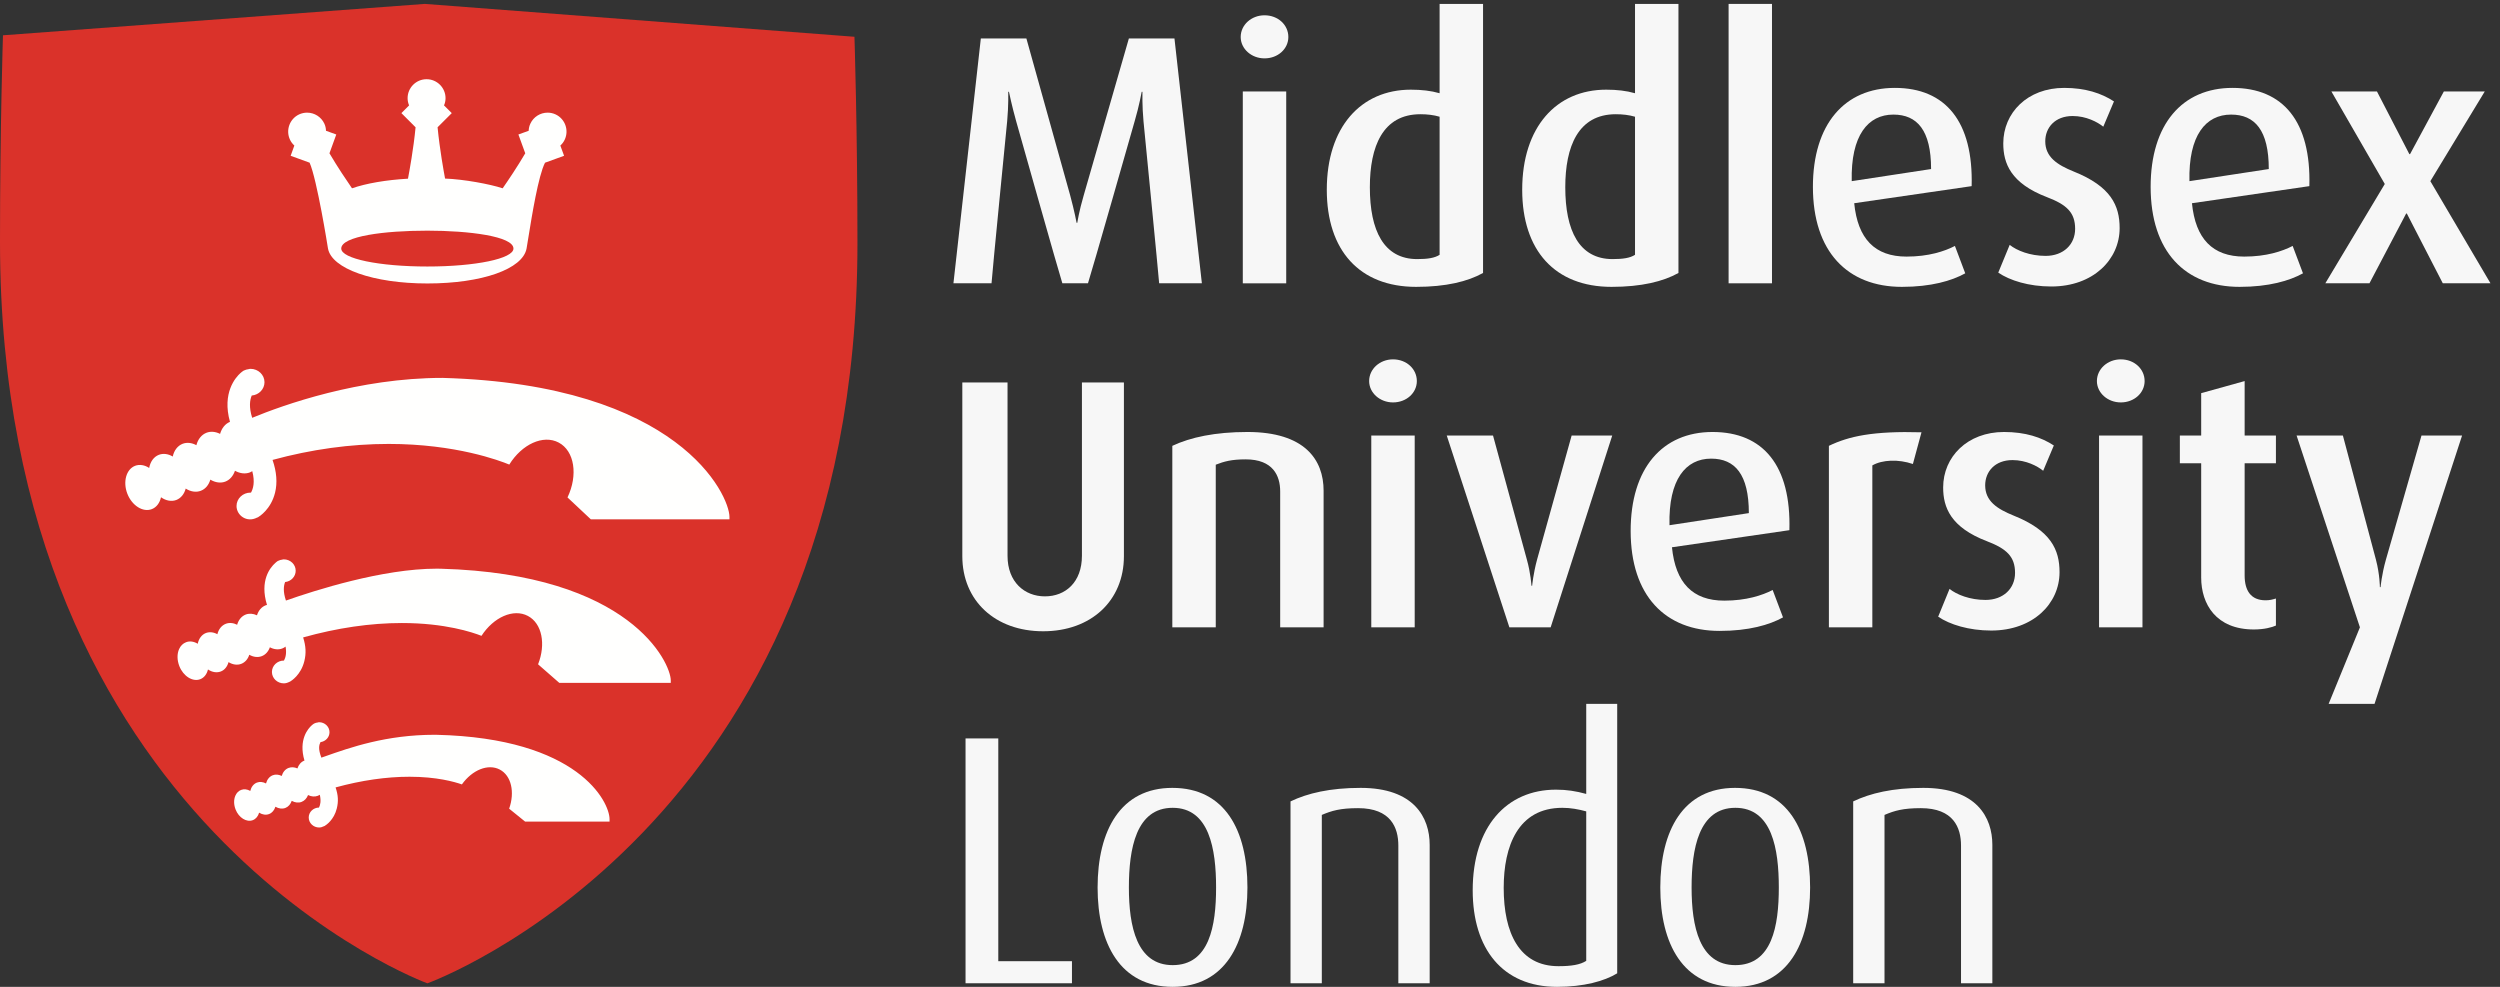 <?xml version="1.0" encoding="UTF-8"?>
<svg width="152px" height="60px" viewBox="0 0 152 60" version="1.1" xmlns="http://www.w3.org/2000/svg" xmlns:xlink="http://www.w3.org/1999/xlink">
    <rect x="0" y="0" width="152" height="60" fill="#333333" stroke="none"/>
    <!-- Generator: Sketch 47.1 (45422) - http://www.bohemiancoding.com/sketch -->
    <title>MU_LDN_red and black</title>
    <desc>Created with Sketch.</desc>
    <defs></defs>
    <g id="Symbols" stroke="none" stroke-width="1" fill="none" fill-rule="evenodd">
        <g id="Footer" transform="translate(-91, -55)">
            <g transform="translate(91, 47)" id="Logos">
                <g transform="translate(0, 2)">
                    <g id="MU_LDN_red-and-black" transform="translate(0, 6)">
                        <path d="M51.951,2.236 L25.826,0.237 L0.181,2.146 C0.181,2.146 0,7.755 0,14.704 C0,50.304 25.984,59.786 25.984,59.786 C25.984,59.786 52.133,50.395 52.133,14.794 C52.133,7.845 51.951,2.236 51.951,2.236" id="Fill-1" fill="#DA322A"></path>
                        <path d="M70.476,17.224 C70.455,16.856 69.525,7.378 69.525,7.378 C69.438,6.448 69.46,5.583 69.46,5.583 L69.415,5.583 C69.415,5.583 69.265,6.427 68.985,7.378 C68.985,7.378 66.321,16.727 66.149,17.224 L64.591,17.224 C64.44,16.792 61.779,7.357 61.779,7.357 C61.518,6.427 61.345,5.583 61.345,5.583 L61.302,5.583 C61.302,5.583 61.323,6.427 61.237,7.357 C61.237,7.357 60.306,16.792 60.285,17.224 L57.969,17.224 L59.635,2.337 L62.404,2.337 L65.067,11.879 C65.325,12.831 65.457,13.545 65.457,13.545 L65.5,13.545 C65.5,13.545 65.608,12.831 65.889,11.879 L68.636,2.337 L71.407,2.337 L73.074,17.224 L70.476,17.224" id="Fill-2" fill="#F7F7F7"></path>
                        <path d="M75.562,17.225 L78.202,17.225 L78.202,5.562 L75.562,5.562 L75.562,17.225 Z M76.882,3.549 C76.082,3.549 75.434,2.964 75.434,2.25 C75.434,1.514 76.082,0.93 76.882,0.93 C77.706,0.93 78.332,1.514 78.332,2.25 C78.332,2.964 77.706,3.549 76.882,3.549 L76.882,3.549 Z" id="Fill-3" fill="#F7F7F7"></path>
                        <path d="M87.528,7.097 C87.161,6.989 86.772,6.945 86.36,6.945 C84.066,6.945 83.287,8.915 83.287,11.383 C83.287,14.022 84.133,15.753 86.167,15.753 C86.793,15.753 87.226,15.688 87.528,15.493 L87.528,7.097 Z M86.101,17.441 C82.66,17.441 80.669,15.234 80.669,11.534 C80.669,7.725 82.747,5.452 85.778,5.452 C86.427,5.452 87.011,5.518 87.528,5.669 L87.528,0.238 L90.169,0.238 L90.169,16.597 C89.238,17.116 87.918,17.441 86.101,17.441 L86.101,17.441 Z" id="Fill-4" fill="#F7F7F7"></path>
                        <path d="M99.409,7.097 C99.043,6.989 98.65,6.945 98.24,6.945 C95.948,6.945 95.169,8.915 95.169,11.383 C95.169,14.022 96.011,15.753 98.045,15.753 C98.674,15.753 99.105,15.688 99.409,15.493 L99.409,7.097 Z M97.982,17.441 C94.541,17.441 92.55,15.234 92.55,11.534 C92.55,7.725 94.627,5.452 97.656,5.452 C98.305,5.452 98.89,5.518 99.409,5.669 L99.409,0.238 L102.05,0.238 L102.05,16.597 C101.119,17.116 99.799,17.441 97.982,17.441 L97.982,17.441 Z" id="Fill-5" fill="#F7F7F7"></path>
                        <polygon id="Fill-6" fill="#F7F7F7" points="105.099 17.225 107.737 17.225 107.737 0.238 105.099 0.238"></polygon>
                        <path d="M115.116,6.967 C113.581,6.967 112.52,8.223 112.585,11.014 L117.41,10.278 C117.41,7.92 116.565,6.967 115.116,6.967 Z M112.736,12.356 C112.951,14.52 113.99,15.601 115.916,15.601 C117.258,15.601 118.233,15.278 118.859,14.953 L119.487,16.618 C118.665,17.073 117.41,17.441 115.635,17.441 C112.325,17.441 110.225,15.299 110.225,11.36 C110.225,7.552 112.152,5.344 115.205,5.344 C118.297,5.344 119.984,7.4 119.876,11.317 L112.736,12.356 L112.736,12.356 Z" id="Fill-7" fill="#F7F7F7"></path>
                        <path d="M124.72,17.419 C123.356,17.419 122.189,17.052 121.494,16.575 L122.189,14.888 C122.622,15.234 123.422,15.558 124.374,15.558 C125.455,15.558 126.168,14.865 126.168,13.913 C126.168,12.918 125.65,12.442 124.459,11.988 C122.253,11.145 121.799,9.933 121.799,8.72 C121.799,6.859 123.269,5.344 125.499,5.344 C126.796,5.344 127.769,5.669 128.529,6.166 L127.88,7.703 C127.534,7.422 126.841,7.054 126.018,7.054 C124.935,7.054 124.352,7.768 124.352,8.59 C124.352,9.542 125.066,10.018 126.082,10.429 C128.355,11.339 128.874,12.507 128.874,13.87 C128.874,15.774 127.273,17.419 124.72,17.419" id="Fill-8" fill="#F7F7F7"></path>
                        <path d="M135.649,6.967 C134.112,6.967 133.052,8.223 133.118,11.014 L137.942,10.278 C137.942,7.92 137.099,6.967 135.649,6.967 Z M133.271,12.356 C133.486,14.52 134.525,15.601 136.449,15.601 C137.791,15.601 138.765,15.278 139.394,14.953 L140.021,16.618 C139.199,17.073 137.942,17.441 136.168,17.441 C132.857,17.441 130.759,15.299 130.759,11.36 C130.759,7.552 132.683,5.344 135.735,5.344 C138.83,5.344 140.518,7.4 140.409,11.317 L133.271,12.356 L133.271,12.356 Z" id="Fill-9" fill="#F7F7F7"></path>
                        <polyline id="Fill-10" fill="#F7F7F7" points="148.522 17.224 146.336 12.983 146.294 12.983 144.063 17.224 141.38 17.224 144.995 11.187 141.749 5.562 144.52 5.562 146.488 9.37 146.531 9.37 148.586 5.562 151.073 5.562 147.765 11.014 151.421 17.224 148.522 17.224"></polyline>
                        <path d="M63.422,38.381 C60.501,38.381 58.509,36.519 58.509,33.814 L58.509,23.255 L61.258,23.255 L61.258,33.794 C61.258,35.394 62.297,36.259 63.531,36.259 C64.785,36.259 65.781,35.394 65.781,33.794 L65.781,23.255 L68.334,23.255 L68.334,33.814 C68.334,36.519 66.344,38.381 63.422,38.381" id="Fill-11" fill="#F7F7F7"></path>
                        <path d="M77.835,38.142 L77.835,29.877 C77.835,28.925 77.4,27.929 75.735,27.929 C74.869,27.929 74.415,28.059 73.918,28.254 L73.918,38.142 L71.277,38.142 L71.277,27.107 C72.381,26.588 73.874,26.265 75.844,26.265 C79.328,26.265 80.475,27.95 80.475,29.834 L80.475,38.142 L77.835,38.142" id="Fill-12" fill="#F7F7F7"></path>
                        <path d="M83.374,38.142 L86.014,38.142 L86.014,26.479 L83.374,26.479 L83.374,38.142 Z M84.695,24.467 C83.895,24.467 83.244,23.883 83.244,23.169 C83.244,22.433 83.895,21.849 84.695,21.849 C85.517,21.849 86.144,22.433 86.144,23.169 C86.144,23.883 85.517,24.467 84.695,24.467 L84.695,24.467 Z" id="Fill-13" fill="#F7F7F7"></path>
                        <path d="M94.28,38.142 L91.77,38.142 L87.962,26.479 L90.775,26.479 L92.83,34.009 C93.069,34.854 93.112,35.611 93.112,35.611 L93.155,35.611 C93.155,35.611 93.221,34.875 93.458,34.009 L95.556,26.479 L98.024,26.479 L94.28,38.142" id="Fill-14" fill="#F7F7F7"></path>
                        <path d="M104.036,27.885 C102.498,27.885 101.437,29.142 101.505,31.933 L106.33,31.197 C106.33,28.839 105.486,27.885 104.036,27.885 Z M101.655,33.274 C101.871,35.439 102.91,36.519 104.835,36.519 C106.177,36.519 107.151,36.195 107.778,35.871 L108.407,37.537 C107.584,37.992 106.33,38.359 104.553,38.359 C101.243,38.359 99.144,36.217 99.144,32.279 C99.144,28.469 101.069,26.265 104.121,26.265 C107.215,26.265 108.905,28.319 108.795,32.235 L101.655,33.274 L101.655,33.274 Z" id="Fill-15" fill="#F7F7F7"></path>
                        <path d="M116.304,28.211 C115.418,27.909 114.444,27.95 113.838,28.297 L113.838,38.142 L111.197,38.142 L111.197,27.107 C112.409,26.523 113.881,26.198 116.826,26.284 L116.304,28.211" id="Fill-16" fill="#F7F7F7"></path>
                        <path d="M121.065,38.337 C119.702,38.337 118.532,37.967 117.841,37.494 L118.532,35.805 C118.965,36.153 119.768,36.476 120.719,36.476 C121.8,36.476 122.515,35.784 122.515,34.832 C122.515,33.837 121.995,33.361 120.806,32.906 C118.599,32.062 118.144,30.852 118.144,29.639 C118.144,27.777 119.616,26.265 121.845,26.265 C123.143,26.265 124.116,26.588 124.873,27.085 L124.225,28.623 C123.881,28.34 123.187,27.973 122.363,27.973 C121.281,27.973 120.699,28.687 120.699,29.508 C120.699,30.461 121.412,30.937 122.429,31.348 C124.7,32.258 125.22,33.427 125.22,34.789 C125.22,36.693 123.618,38.337 121.065,38.337" id="Fill-17" fill="#F7F7F7"></path>
                        <path d="M127.622,38.142 L130.262,38.142 L130.262,26.479 L127.622,26.479 L127.622,38.142 Z M128.944,24.467 C128.142,24.467 127.492,23.883 127.492,23.169 C127.492,22.433 128.142,21.849 128.944,21.849 C129.765,21.849 130.393,22.433 130.393,23.169 C130.393,23.883 129.765,24.467 128.944,24.467 L128.944,24.467 Z" id="Fill-18" fill="#F7F7F7"></path>
                        <path d="M137.036,38.272 C134.741,38.272 133.832,36.736 133.832,35.113 L133.832,28.167 L132.535,28.167 L132.535,26.479 L133.832,26.479 L133.832,23.904 L136.474,23.169 L136.474,26.479 L138.376,26.479 L138.376,28.167 L136.474,28.167 L136.474,34.983 C136.474,35.894 136.841,36.498 137.749,36.498 C137.987,36.498 138.162,36.455 138.376,36.39 L138.376,38.034 C138.138,38.142 137.662,38.272 137.036,38.272" id="Fill-19" fill="#F7F7F7"></path>
                        <path d="M144.372,42.795 L141.581,42.795 L143.483,38.142 L139.632,26.479 L142.447,26.479 L144.458,34.032 C144.696,34.941 144.696,35.699 144.696,35.699 L144.739,35.699 C144.739,35.699 144.805,34.941 145.062,34.032 L147.227,26.479 L149.695,26.479 L144.372,42.795" id="Fill-20" fill="#F7F7F7"></path>
                        <polyline id="Fill-21" fill="#F7F7F7" points="58.705 59.782 58.705 44.896 60.696 44.896 60.696 58.441 65.175 58.441 65.175 59.782 58.705 59.782"></polyline>
                        <path d="M71.299,49.115 C69.071,49.115 68.636,51.603 68.636,53.962 C68.636,56.322 69.112,58.68 71.299,58.68 C73.528,58.68 73.938,56.299 73.938,53.962 C73.938,51.625 73.528,49.115 71.299,49.115 Z M71.299,60 C68.117,60 66.734,57.381 66.734,53.962 C66.734,50.478 68.141,47.903 71.277,47.903 C74.479,47.903 75.844,50.478 75.844,53.962 C75.844,57.381 74.458,60 71.299,60 L71.299,60 Z" id="Fill-22" fill="#F7F7F7"></path>
                        <path d="M85.019,59.782 L85.019,51.408 C85.019,50.327 84.565,49.136 82.574,49.136 C81.493,49.136 80.973,49.289 80.366,49.547 L80.366,59.782 L78.463,59.782 L78.463,48.725 C79.501,48.227 80.865,47.903 82.725,47.903 C85.969,47.903 86.924,49.699 86.924,51.366 L86.924,59.782 L85.019,59.782" id="Fill-23" fill="#F7F7F7"></path>
                        <path d="M96.443,49.332 C95.968,49.202 95.492,49.115 94.993,49.115 C92.29,49.115 91.425,51.451 91.425,53.983 C91.425,56.732 92.376,58.744 94.755,58.744 C95.535,58.744 96.075,58.658 96.443,58.42 L96.443,49.332 Z M94.668,60 C91.338,60 89.54,57.663 89.54,54.135 C89.54,50.262 91.596,48.011 94.604,48.011 C95.253,48.011 95.816,48.098 96.443,48.271 L96.443,42.796 L98.326,42.796 L98.326,59.177 C97.547,59.654 96.292,60 94.668,60 L94.668,60 Z" id="Fill-24" fill="#F7F7F7"></path>
                        <path d="M105.511,49.115 C103.283,49.115 102.849,51.603 102.849,53.962 C102.849,56.322 103.326,58.68 105.511,58.68 C107.742,58.68 108.152,56.299 108.152,53.962 C108.152,51.625 107.742,49.115 105.511,49.115 Z M105.511,60 C102.33,60 100.946,57.381 100.946,53.962 C100.946,50.478 102.353,47.903 105.489,47.903 C108.691,47.903 110.055,50.478 110.055,53.962 C110.055,57.381 108.671,60 105.511,60 L105.511,60 Z" id="Fill-25" fill="#F7F7F7"></path>
                        <path d="M119.23,59.782 L119.23,51.408 C119.23,50.327 118.777,49.136 116.786,49.136 C115.703,49.136 115.184,49.289 114.578,49.547 L114.578,59.782 L112.674,59.782 L112.674,48.725 C113.714,48.227 115.074,47.903 116.936,47.903 C120.182,47.903 121.135,49.699 121.135,51.366 L121.135,59.782 L119.23,59.782" id="Fill-26" fill="#F7F7F7"></path>
                        <path d="M26.901,22.976 C21.822,22.976 17.218,24.625 15.332,25.403 C15.126,24.749 15.191,24.316 15.306,24.048 C15.739,24.013 16.081,23.662 16.081,23.237 C16.081,22.789 15.7,22.425 15.23,22.425 C15.189,22.425 15.155,22.434 15.113,22.445 C15.066,22.45 15.022,22.459 14.975,22.472 C14.927,22.485 14.886,22.503 14.845,22.522 L14.795,22.545 C14.784,22.552 14.745,22.577 14.701,22.614 C14.667,22.64 14.636,22.665 14.611,22.69 C14.334,22.94 13.488,23.878 13.982,25.648 C13.693,25.767 13.483,26.027 13.381,26.38 C13.102,26.239 12.808,26.213 12.555,26.311 C12.255,26.427 12.034,26.703 11.94,27.068 C11.659,26.915 11.364,26.884 11.107,26.981 C10.801,27.1 10.585,27.381 10.503,27.757 C10.223,27.589 9.916,27.553 9.659,27.653 C9.353,27.771 9.14,28.065 9.07,28.452 C8.793,28.269 8.483,28.219 8.211,28.322 C7.674,28.532 7.463,29.293 7.742,30.017 C8.021,30.736 8.686,31.166 9.233,30.954 C9.513,30.845 9.712,30.581 9.789,30.234 C10.088,30.446 10.431,30.51 10.724,30.397 C11,30.288 11.203,30.038 11.291,29.705 C11.591,29.898 11.926,29.95 12.212,29.838 C12.488,29.733 12.69,29.491 12.789,29.162 C13.093,29.346 13.425,29.388 13.702,29.281 C13.973,29.175 14.178,28.941 14.286,28.622 C14.591,28.792 14.915,28.83 15.194,28.723 C15.243,28.703 15.29,28.679 15.338,28.648 C15.516,29.314 15.388,29.728 15.259,29.953 C15.25,29.952 15.241,29.951 15.23,29.951 C14.762,29.951 14.381,30.315 14.381,30.765 C14.381,31.34 15.009,31.792 15.626,31.471 L15.683,31.451 C15.764,31.404 16.475,30.969 16.725,29.951 C16.872,29.352 16.819,28.683 16.571,27.963 C18.94,27.318 21.315,26.991 23.632,26.991 C27.702,26.991 30.383,28.005 30.965,28.246 C31.728,27.012 33.024,26.409 33.967,26.907 C34.932,27.416 35.153,28.888 34.504,30.244 L35.925,31.577 L44.351,31.577 L44.351,31.428 C44.351,30.118 41.318,23.375 26.901,22.976" id="Fill-27" fill="#FFFFFE"></path>
                        <path d="M26.796,34.578 C26.713,34.575 26.63,34.575 26.547,34.575 C23.265,34.575 19.145,35.894 17.385,36.514 C17.201,35.972 17.245,35.613 17.335,35.388 C17.696,35.351 17.978,35.056 17.978,34.7 C17.978,34.319 17.655,34.009 17.257,34.009 C17.22,34.009 17.188,34.017 17.157,34.026 C17.116,34.029 17.078,34.036 17.037,34.049 C16.996,34.062 16.96,34.075 16.936,34.09 L16.885,34.11 C16.878,34.115 16.847,34.136 16.802,34.172 C16.774,34.194 16.748,34.215 16.734,34.232 C16.425,34.509 15.777,35.299 16.233,36.779 C16.203,36.786 16.175,36.794 16.148,36.804 C15.9,36.902 15.716,37.118 15.624,37.41 C15.391,37.301 15.146,37.284 14.938,37.365 C14.687,37.463 14.504,37.686 14.418,37.985 C14.189,37.868 13.941,37.845 13.73,37.926 C13.475,38.024 13.293,38.252 13.216,38.56 C12.986,38.432 12.736,38.405 12.519,38.487 C12.265,38.585 12.087,38.826 12.022,39.141 C11.79,38.998 11.529,38.96 11.309,39.049 C11.124,39.12 10.979,39.264 10.889,39.465 C10.757,39.762 10.764,40.138 10.903,40.498 C11.141,41.111 11.716,41.475 12.178,41.295 C12.412,41.203 12.577,40.99 12.645,40.703 C12.895,40.872 13.182,40.92 13.425,40.826 C13.654,40.738 13.818,40.535 13.895,40.257 C14.148,40.416 14.433,40.454 14.67,40.361 C14.9,40.272 15.072,40.076 15.157,39.809 C15.409,39.954 15.683,39.984 15.916,39.894 C16.143,39.807 16.315,39.615 16.408,39.355 C16.662,39.491 16.931,39.517 17.164,39.427 C17.235,39.399 17.3,39.362 17.362,39.313 C17.435,39.716 17.363,39.987 17.265,40.163 C17.263,40.163 17.26,40.163 17.257,40.163 C16.857,40.163 16.533,40.473 16.533,40.855 C16.533,41.237 16.857,41.548 17.257,41.548 C17.368,41.548 17.476,41.517 17.593,41.458 L17.639,41.439 C17.705,41.401 18.297,41.04 18.504,40.196 C18.621,39.721 18.599,39.284 18.431,38.755 C20.505,38.175 22.524,37.88 24.432,37.88 C27.066,37.88 28.734,38.446 29.274,38.659 C30.008,37.526 31.215,36.983 32.096,37.449 C32.959,37.905 33.198,39.168 32.715,40.39 L34.003,41.517 L40.783,41.517 L40.783,41.369 C40.783,40.317 38.352,34.897 26.796,34.578" id="Fill-28" fill="#FFFFFE"></path>
                        <path d="M26.534,44.676 L26.42,44.675 C23.485,44.675 21.312,45.44 19.725,46 L19.539,46.065 C19.337,45.531 19.397,45.3 19.485,45.121 C19.794,45.081 20.034,44.826 20.034,44.519 C20.034,44.184 19.75,43.911 19.401,43.911 C19.366,43.911 19.338,43.92 19.32,43.927 C19.285,43.929 19.249,43.935 19.209,43.947 C19.176,43.96 19.144,43.97 19.126,43.98 L19.09,43.996 C19.08,44.001 19.051,44.02 19.009,44.053 C18.984,44.072 18.961,44.091 18.945,44.108 C18.742,44.289 18.134,44.965 18.512,46.243 C18.507,46.243 18.504,46.245 18.5,46.246 C18.306,46.322 18.161,46.489 18.083,46.721 C17.897,46.636 17.708,46.628 17.541,46.692 C17.343,46.768 17.199,46.941 17.128,47.178 C16.943,47.085 16.748,47.071 16.582,47.136 C16.381,47.214 16.238,47.393 16.173,47.634 C15.986,47.535 15.793,47.516 15.621,47.581 C15.419,47.659 15.276,47.844 15.217,48.088 C15.031,47.982 14.834,47.961 14.662,48.026 C14.508,48.084 14.387,48.204 14.312,48.374 C14.205,48.615 14.209,48.922 14.323,49.215 C14.516,49.716 14.991,50.014 15.375,49.864 C15.56,49.79 15.693,49.628 15.754,49.41 C15.952,49.535 16.174,49.568 16.362,49.493 C16.544,49.423 16.678,49.264 16.745,49.049 C16.946,49.168 17.165,49.194 17.35,49.123 C17.529,49.054 17.664,48.901 17.738,48.691 C17.938,48.803 18.153,48.828 18.338,48.754 C18.516,48.685 18.651,48.54 18.73,48.339 C18.928,48.438 19.139,48.456 19.328,48.383 C19.368,48.366 19.407,48.345 19.444,48.322 C19.535,48.707 19.468,48.956 19.394,49.099 C19.049,49.104 18.77,49.372 18.77,49.704 C18.77,50.038 19.053,50.312 19.401,50.312 C19.497,50.312 19.593,50.287 19.69,50.236 L19.739,50.217 C19.834,50.16 20.307,49.845 20.477,49.156 C20.584,48.725 20.563,48.344 20.403,47.875 C21.98,47.444 23.492,47.226 24.899,47.226 C26.544,47.226 27.621,47.53 28.083,47.692 C28.708,46.815 29.676,46.414 30.388,46.79 C31.094,47.162 31.31,48.169 30.956,49.168 L31.929,49.955 L37.061,49.955 L37.061,49.807 C37.061,48.757 35.171,44.877 26.534,44.676" id="Fill-29" fill="#FFFFFE"></path>
                        <path d="M25.984,16.204 C23.048,16.204 20.748,15.725 20.748,15.112 C20.748,14.36 23.378,14.024 25.984,14.024 C28.504,14.024 31.218,14.364 31.218,15.112 C31.218,15.725 28.918,16.204 25.984,16.204 Z M33.78,6.956 C33.625,6.885 33.463,6.849 33.293,6.849 C32.846,6.849 32.436,7.11 32.248,7.515 C32.183,7.651 32.149,7.797 32.144,7.951 L31.519,8.177 L31.935,9.321 C31.448,10.152 30.89,10.977 30.562,11.449 C29.793,11.194 28.197,10.898 27.06,10.857 C26.985,10.456 26.734,9.08 26.605,7.738 L27.467,6.878 L26.996,6.409 C27.058,6.268 27.089,6.12 27.089,5.969 C27.089,5.333 26.57,4.816 25.935,4.816 C25.3,4.816 24.782,5.333 24.782,5.969 C24.782,6.119 24.813,6.266 24.873,6.408 L24.405,6.877 L25.267,7.74 C25.146,9.026 24.882,10.461 24.805,10.864 C23.47,10.941 22.272,11.147 21.402,11.449 C21.077,10.979 20.524,10.158 20.031,9.32 L20.446,8.177 L19.821,7.951 C19.816,7.796 19.782,7.649 19.719,7.514 C19.53,7.11 19.12,6.849 18.673,6.849 C18.505,6.849 18.342,6.885 18.186,6.956 C17.611,7.226 17.361,7.913 17.629,8.488 C17.692,8.625 17.782,8.746 17.896,8.849 L17.672,9.472 L18.824,9.891 C19.274,10.903 19.935,15.061 19.941,15.106 C20.163,16.339 22.705,17.235 25.986,17.235 C29.307,17.235 31.786,16.36 32.016,15.106 C32.044,14.953 32.081,14.717 32.127,14.427 C32.34,13.11 32.732,10.681 33.137,9.893 L34.296,9.472 L34.069,8.849 C34.184,8.746 34.274,8.625 34.336,8.488 C34.605,7.913 34.355,7.226 33.78,6.956 L33.78,6.956 Z" id="Fill-30" fill="#FFFFFE"></path>
                    </g>
                </g>
            </g>
        </g>
    </g>
</svg>